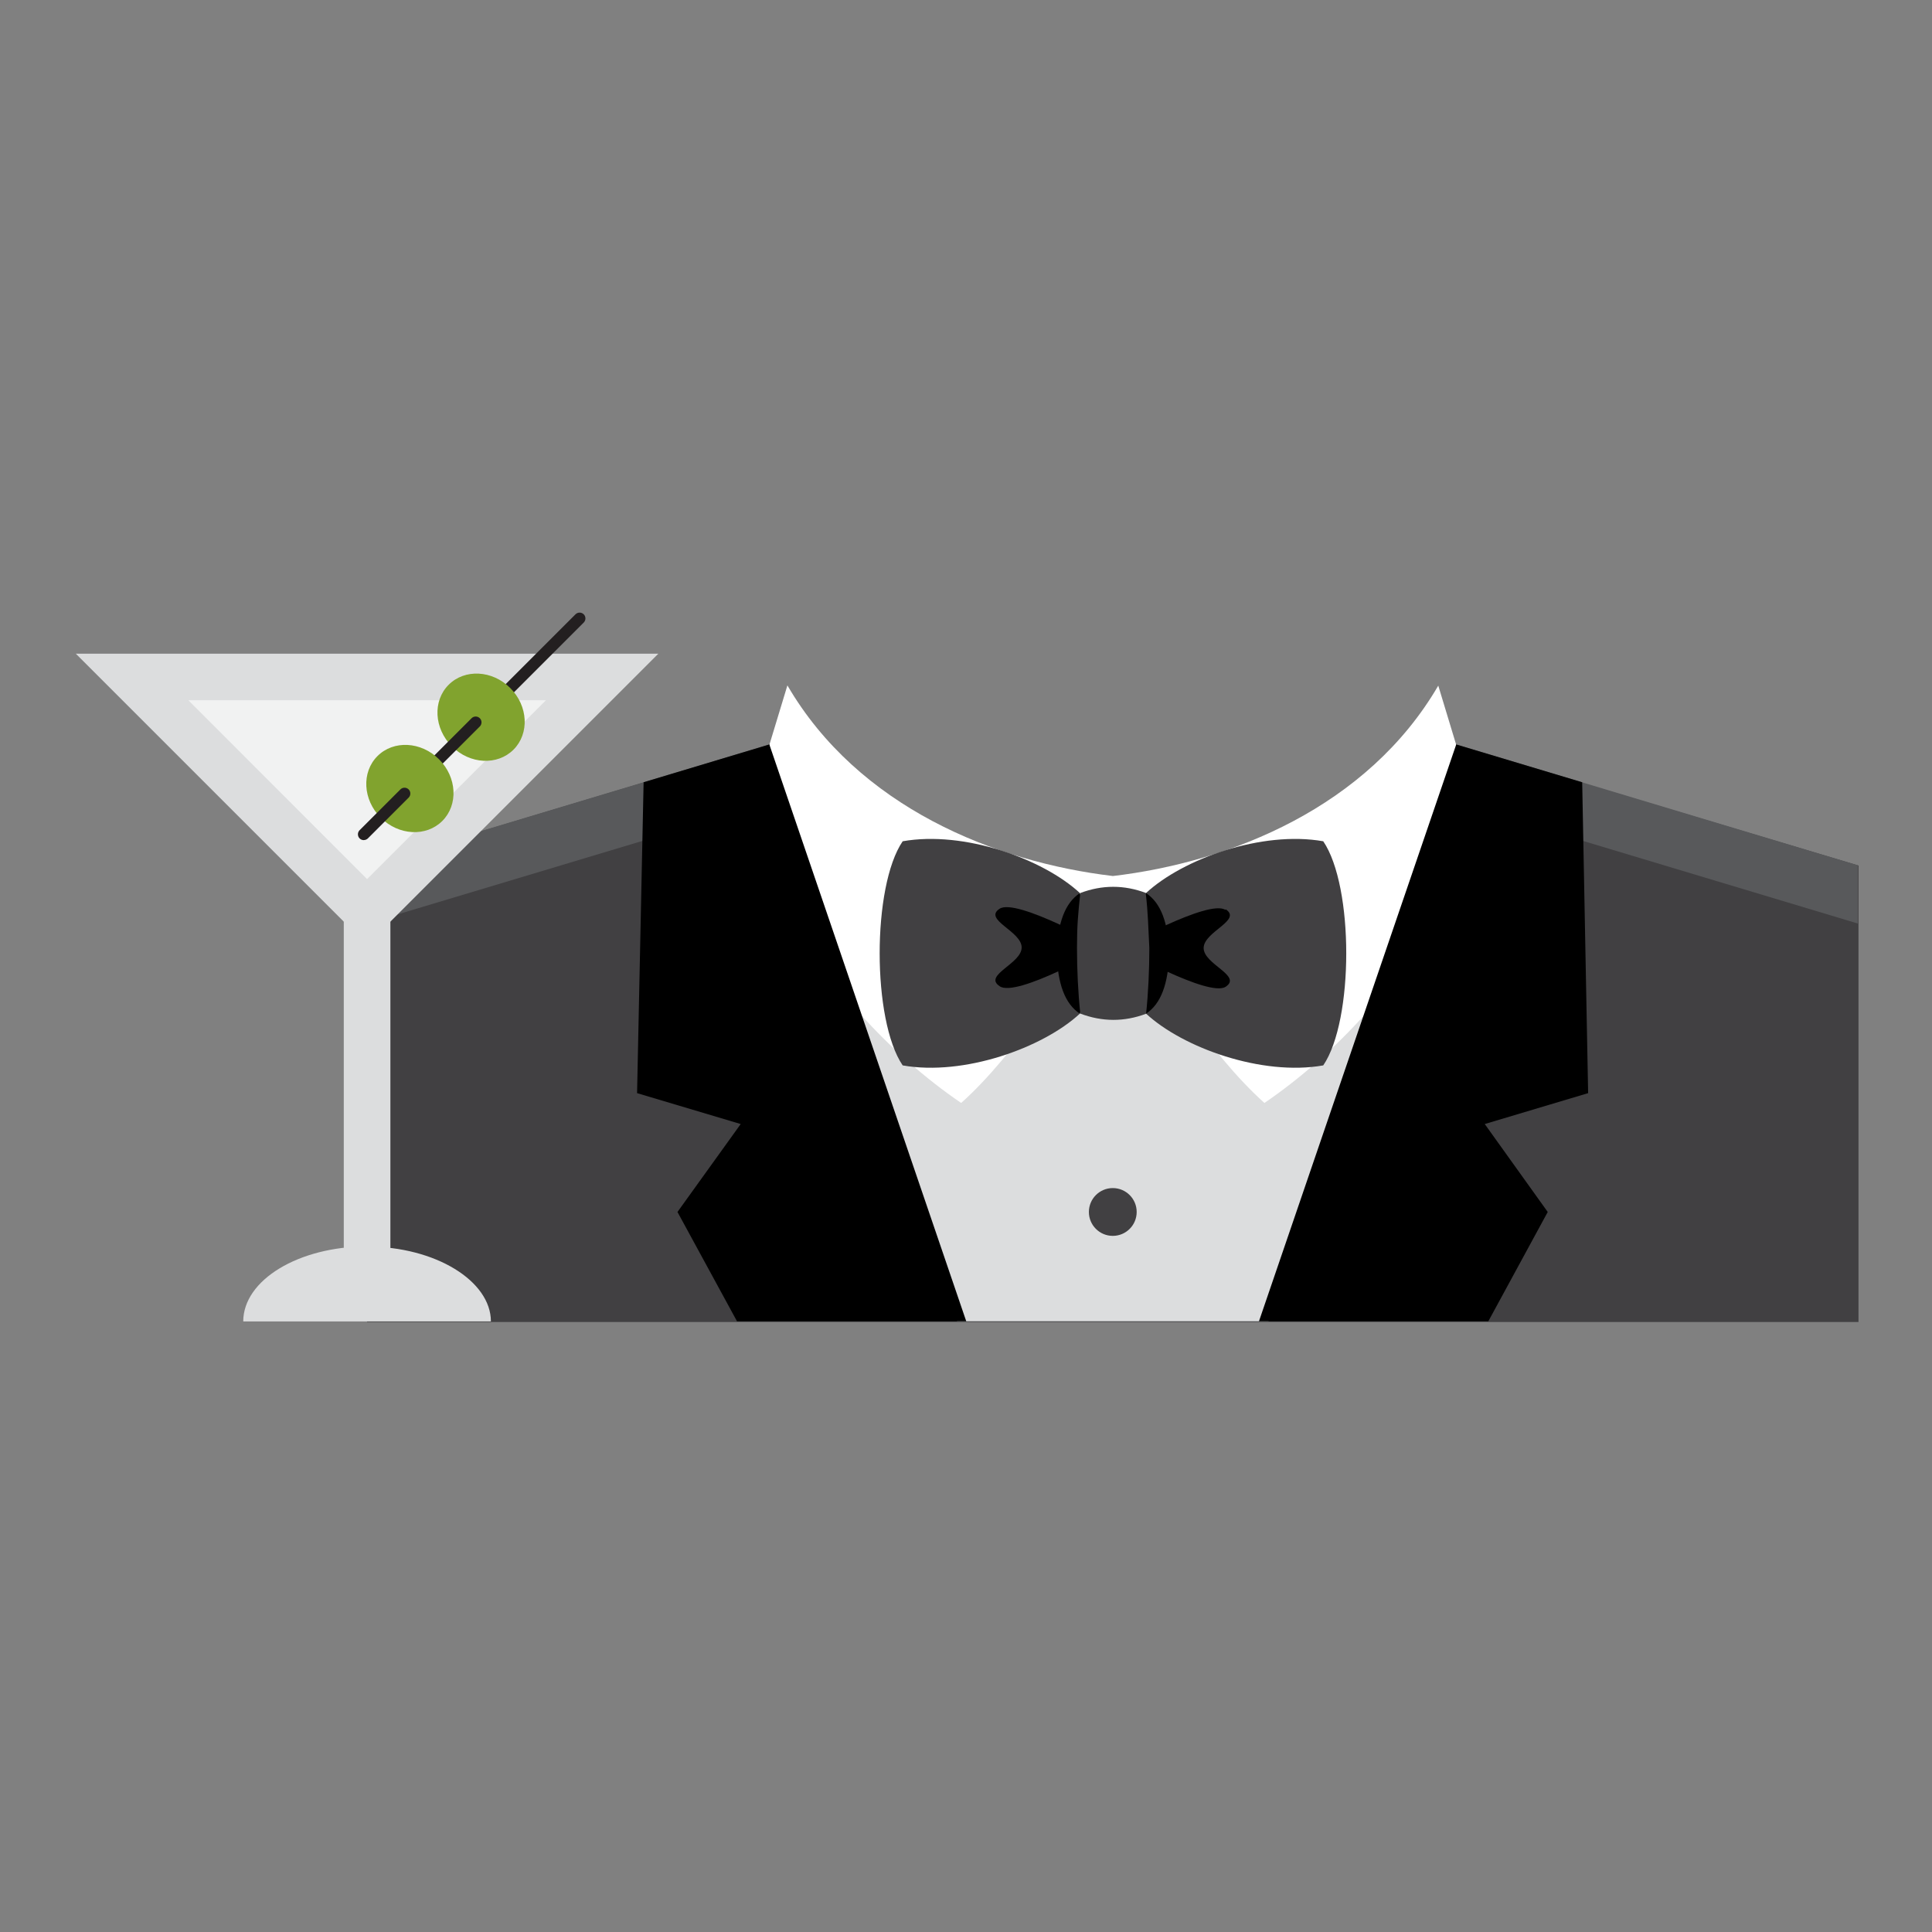 <svg width="192" height="192" enable-background="new 0 0 200 200" version="1.1" viewBox="0 0 192 192" xml:space="preserve" xmlns="http://www.w3.org/2000/svg"><rect x="0" y="0" width="192" height="192" fill="#808080" stroke="none"/><g transform="rotate(0 3.14 2.18) translate(-7.513 -21.984) scale(1.181)"><path d="m128.9 81.26-1.09 13.23c-3.271 6.583-9.142 12.92-15.04 16.93-3.785-3.375-7.986-9.316-11.1-14.88l-1.665 1.052-1.665-1.052c-3.111 5.565-7.313 11.51-11.1 14.88-5.904-4.014-11.78-10.35-15.04-16.93l-1.1-13.21-33.85 10.17v38.41h125.5v-38.41l-33.9-10.13z" fill="#414042"></path><polygon points="113.1 129.8 129.8 81.62 100 97.6 70.23 81.62 86.9 129.8" fill="#DCDDDE"></polygon><path d="m127.4 76.29c-5.955 10.24-17.46 14.87-27.39 16.04-9.926-1.174-21.43-5.808-27.39-16.04l-1.51 4.976 1.091 13.23c3.268 6.583 9.14 12.92 15.04 16.93 4.512-4.022 9.622-11.7 12.76-18.03 3.143 6.332 8.251 14 12.76 18.03 5.903-4.014 11.77-10.35 15.04-16.93l1.09-13.23-1.5-4.95z" fill="#fff"></path><polygon points="71.1 81.26 37.25 91.43 37.25 96.33 71.5 86.05" fill="#58595B"></polygon><polygon points="128.9 81.26 128.5 86.05 162.7 96.33 162.7 91.43" fill="#58595B"></polygon><polygon points="63.37 120.6 68.38 129.8 87.67 129.8 71.1 81.26 60.52 84.44 59.97 110.6 68.69 113.2"></polygon><polygon points="131.6 129.8 136.6 120.6 131.3 113.2 140 110.6 139.5 84.44 128.9 81.26 112.3 129.8"></polygon><polygon points="61.76 73.62 37.25 98.13 12.74 73.62" fill="#DCDDDE"></polygon><polygon points="22.21 77.54 52.3 77.54 37.25 92.59" fill="#F1F2F2"></polygon><path d="m47.7 78.58c-0.125 0-0.251-0.048-0.347-0.144-0.191-0.191-0.191-0.501 0-0.693l7.435-7.435c0.191-0.191 0.501-0.191 0.693 0 0.191 0.191 0.191 0.502 0 0.693l-7.435 7.434c-0.09 0.09-0.21 0.14-0.34 0.14z" fill="#231F20"></path><rect x="35.29" y="93.97" width="3.922" height="34.4" fill="#DCDDDE"></rect><ellipse transform="matrix(-.707 -.707 .707 -.707 24.17 167.9)" cx="46.86" cy="78.93" rx="3.86" ry="3.473" fill="#81A32E"></ellipse><path d="m40.86 85.42c-0.125 0-0.25-0.048-0.347-0.144-0.191-0.191-0.191-0.502 0-0.693l5.531-5.531c0.191-0.191 0.501-0.191 0.693 0 0.191 0.191 0.191 0.502 0 0.693l-5.531 5.531c-0.09 0.09-0.21 0.14-0.34 0.14z" fill="#231F20"></path><ellipse transform="matrix(-.707 -.707 .707 -.707 9.696 173.9)" cx="40.86" cy="84.93" rx="3.86" ry="3.473" fill="#81A32E"></ellipse><path d="m36.97 89.31c-0.125 0-0.251-0.048-0.347-0.144-0.191-0.191-0.191-0.502 0-0.693l3.431-3.431c0.191-0.191 0.501-0.191 0.693 0s0.191 0.502 0 0.693l-3.43 3.431c-0.09 0.09-0.22 0.14-0.34 0.14z" fill="#231F20"></path><path d="m37.25 123.5c-5.753 0-10.42 2.824-10.42 6.312h20.84c0-3.4-4.66-6.3-10.42-6.3z" fill="#DCDDDE"></path><g fill="#414042"><circle cx="100" cy="120.6" r="2.011"></circle><path d="m97.23 93.76c-3.104-2.873-9.745-5.267-14.91-4.354-2.584 3.793-2.579 15.07 0 18.86 5.162 0.913 11.8-1.48 14.91-4.355 0.462-1.994 1.457-3.197 1.603-5.073-0.14-1.87-1.13-3.07-1.6-5.07z"></path><path d="m102.8 93.76c3.105-2.873 9.744-5.267 14.91-4.354 2.583 3.793 2.579 15.07 0 18.86-5.162 0.913-11.8-1.48-14.91-4.355-0.462-1.994-1.457-3.197-1.601-5.073 0.1-1.87 1.1-3.07 1.6-5.07z"></path></g><path d="m90.48 101.6c-1.418-0.926 1.852-1.884 1.852-3.259 0-1.374-3.271-2.332-1.854-3.258s8.826 3.258 8.826 3.258-7.41 4.26-8.83 3.26z"></path><path d="m109.5 95.13c1.416 0.926-1.854 1.883-1.854 3.26-1e-3 1.372 3.271 2.328 1.853 3.258-1.416 0.925-8.824-3.258-8.824-3.258s7.4-4.14 8.8-3.21z"></path><path d="m97.23 93.77c-1.259 0.831-1.866 2.508-1.951 5.072 0.084 2.564 0.691 4.24 1.951 5.071 0.497-1.88 0.745-3.021 0.745-5.071s-0.25-3.18-0.75-5.06z"></path><path d="m102.8 93.77c1.26 0.831 1.866 2.508 1.951 5.072-0.085 2.564-0.691 4.24-1.951 5.071-0.497-1.88-0.745-3.021-0.745-5.071s0.2-3.18 0.7-5.06z"></path><path d="m102.8 93.76c-1.843-0.696-3.69-0.695-5.533 0-0.186 1.735-0.279 2.755-0.279 4.625 1e-3 1.865 0.093 3.786 0.279 5.522 1.842 0.698 3.69 0.706 5.537 0.014 0.182-1.741 0.272-3.668 0.272-5.537-0.1-1.84-0.1-2.86-0.3-4.6z" fill="#414042"></path></g></svg>